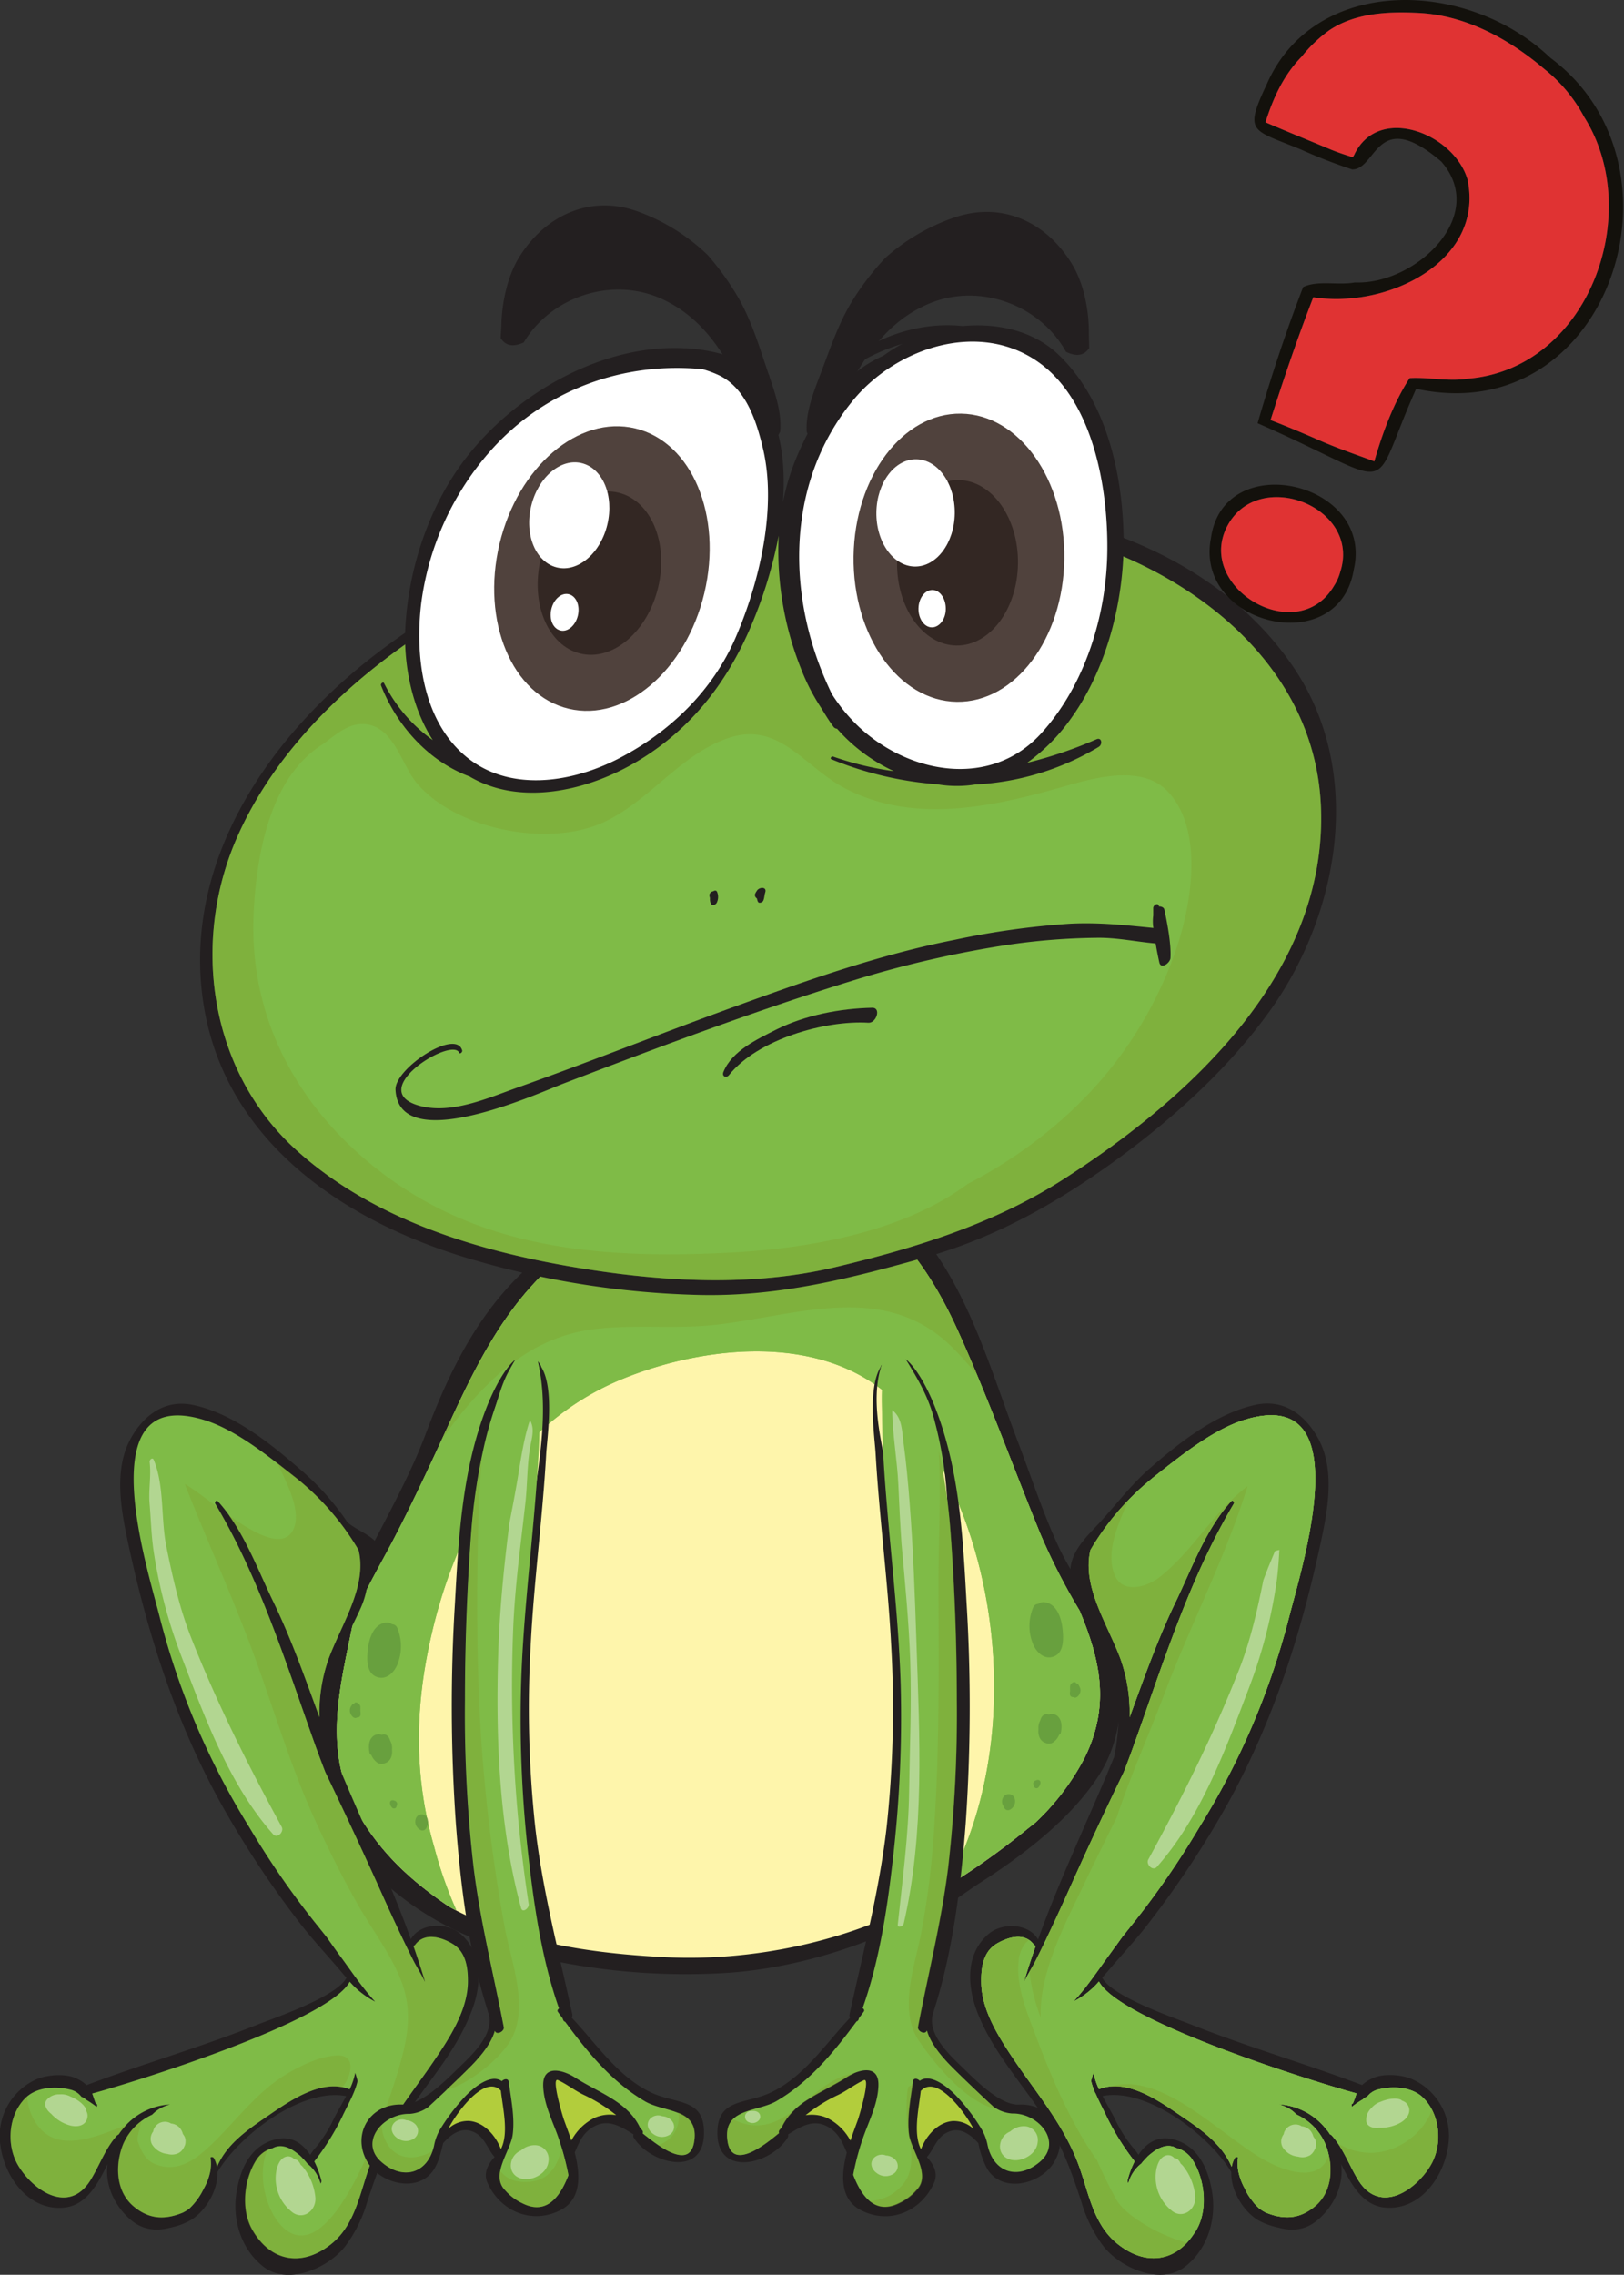 <svg xmlns="http://www.w3.org/2000/svg" viewBox="0 0 438.24 613.48"><rect x="0" y="0" width="438.24" height="613.48" fill="#333333" stroke="none"/><defs><style>.cls-1{isolation:isolate;}.cls-2{fill:#231f20;}.cls-3{fill:#fef5ab;}.cls-4{fill:#7fbb47;}.cls-5{fill:#80a22f;mix-blend-mode:multiply;}.cls-5,.cls-8,.cls-9{opacity:0.4;}.cls-6{fill:#b2cd3c;}.cls-7,.cls-8,.cls-9{fill:#fff;}.cls-8{mix-blend-mode:screen;}.cls-9{mix-blend-mode:overlay;}.cls-10{fill:#50423d;}.cls-11{fill:#332723;}.cls-12{fill:#35622a;opacity:0.3;}.cls-13{fill:#13110c;}.cls-14{fill:#e03333;}</style></defs><g class="cls-1"><g id="Calque_1" data-name="Calque 1"><path class="cls-2" d="M374,517.51c-3.5-8.27-9.42-15.51-13.2-23.75-4.14-9-7.21-18.48-10.74-27.74-10.6-27.77-19.2-64-51.74-73-14.91-4.14-31.33-.33-45.49,4.71-.94.33-1.86.71-2.81,1.06l-1.15.46c-.52.19-1,.38-1.55.59-1.42.57-2.82,1.17-4.21,1.83-9.49,4.31-18.52,10-25.7,17.43-13.33,12.22-21,28-27.36,44.9-12.81,34-46.13,69.9-22.66,107,9.71,15.36,26.49,26.5,43.63,31.47a179.41,179.41,0,0,0,61.2,6.52c20.54-1.52,41.81-8.92,59.52-19.34.25.16.6.16,1.08-.17,2-1.38,4-2.76,6-4.13,12.3-7.8,25.22-17.6,32.9-29.4C379.13,544.47,379.17,529.79,374,517.51Z" transform="translate(-75.3 -76.98)"/><path class="cls-3" d="M254.72,604.8c-19.81-1-40.63-4-58.1-13.53-10-6.69-18.64-14.5-24.82-25.43-9.85-17.39-4.38-34.91-.89-53,3.1-7.32,7.22-14.19,10.87-21.23,5.12-9.87,9.88-20.14,14.53-30.26,9.32-20.3,19-39.26,38.8-50.93,17.08-10,38.9-16.87,58.74-13.3,20,3.62,32.19,21.6,40,38.91,8.12,18,14.84,36.67,22.31,54.92a168.43,168.43,0,0,0,10.48,20.41C372,524.21,375.1,536.61,368,551a65.43,65.43,0,0,1-13.21,17.43c-.85.68-1.7,1.33-2.52,2a195.82,195.82,0,0,1-27.82,19C303.74,600.69,278.18,606,254.72,604.8Z" transform="translate(-75.3 -76.98)"/><path class="cls-4" d="M366.64,511.34a168.43,168.43,0,0,1-10.48-20.41C348.69,472.68,342,454,333.85,436c-7.81-17.31-20-35.29-40-38.91-19.84-3.57-41.66,3.25-58.74,13.3-19.81,11.67-29.48,30.63-38.8,50.93-4.65,10.12-9.41,20.39-14.53,30.26-3.65,7-7.77,13.91-10.87,21.23-3.49,18.11-9,35.63.89,53,6.18,10.93,14.87,18.74,24.82,25.43.59.31,1.22.58,1.82.89a110.59,110.59,0,0,1-6-17.14c-5.09-17.64-5.24-35-1.6-53,6.27-31.08,22.15-60.91,52.73-73.25,24.59-9.92,59.6-12.71,77.57,11,25.11,33.18,30.41,88.69,9.43,126.06a212.16,212.16,0,0,0,21.74-15.4c.82-.66,1.67-1.31,2.52-2A65.43,65.43,0,0,0,368,551C375.1,536.61,372,524.21,366.64,511.34Z" transform="translate(-75.3 -76.98)"/><path class="cls-4" d="M366.64,511.34a168.43,168.43,0,0,1-10.48-20.41C348.69,472.68,342,454,333.85,436c-7.81-17.31-20-35.29-40-38.91-19.84-3.57-41.66,3.25-58.74,13.3-19.81,11.67-29.48,30.63-38.8,50.93-4.65,10.12-9.41,20.39-14.53,30.26-3.65,7-7.77,13.91-10.87,21.23-3.49,18.11-9,35.63.89,53,6.18,10.93,14.87,18.74,24.82,25.43.59.31,1.22.58,1.82.89a110.59,110.59,0,0,1-6-17.14c-5.09-17.64-5.24-35-1.6-53,6.27-31.08,22.15-60.91,52.73-73.25,24.59-9.92,59.6-12.71,77.57,11,25.11,33.18,30.41,88.69,9.43,126.06a212.16,212.16,0,0,0,21.74-15.4c.82-.66,1.67-1.31,2.52-2A65.43,65.43,0,0,0,368,551C375.1,536.61,372,524.21,366.64,511.34Z" transform="translate(-75.3 -76.98)"/><path class="cls-5" d="M209.21,448.15c7.55-6.8,16.15-11.44,26.33-12.71,11-1.37,22,.05,33-1.19,21.73-2.47,45.15-11.73,63.23,5.6a80.26,80.26,0,0,1,7.26,8.08c-1.67-4-3.37-8-5.14-11.92-7.81-17.31-20-35.29-40-38.91-19.84-3.57-41.66,3.25-58.74,13.3-19.81,11.67-29.48,30.63-38.8,50.93-.6,1.32-1.25,2.65-1.85,4A95.64,95.64,0,0,1,209.21,448.15Z" transform="translate(-75.3 -76.98)"/><path class="cls-2" d="M339.21,620.1c4.25,10.61,11.93,18.72,18.05,28.2,4.59,7.14,7.25,14.53,9.87,22.54a37.31,37.31,0,0,0,5.93,11.92c4.57,5.83,15.39,10.64,22,5.54,6.16-4.74,8.61-12.93,7.27-20.52-1.11-6.29-3.89-12.24-10.51-13.88-4.23-1-7.25,1.1-9.31,4.2a13.12,13.12,0,0,0-1.59-2.08,36.61,36.61,0,0,1-4.79-7.64c-1-2-2.24-4-3.3-6.13,12-2.34,28.88,10.64,34.74,20.51-.2,5,3.32,10.68,7.3,13a18.5,18.5,0,0,0,5.23,1.92c3.63,1.06,7.42.86,10.77-2,4.34-3.65,7.09-9.36,6.35-15.07,2.66,5.44,5.79,11.15,11.76,11.71,9.49.9,16-8.23,17.14-16.8a16.74,16.74,0,0,0-9.74-17.81c-2.88-1.27-7.83-1.63-10.72-.24a9.84,9.84,0,0,0-2.79,1.82c-15.29-5.79-31-10.29-46.27-16.38-3.47-1.39-21.36-7.44-23.86-12.58.41-.48.84-1,1.26-1.45,3.83-4.53,7.93-8.84,11.52-13.57a259.23,259.23,0,0,0,21.23-32.18c12.21-22.16,19.69-45.62,25-70.33,1.89-8.81,3.87-19.57-.76-27.94-3.43-6.22-9.12-10.59-16.65-9.07C403.71,458,393.56,466,385.55,473c-5.14,4.49-9.24,10-13.87,15-2.9,3.09-6.42,6.49-7.34,10.79-1.1,5.11,2.75,7.75,4.65,12,2.65,5.92,6.31,11.94,7.46,18.4a61.51,61.51,0,0,1-.48,21.56c-6.72,16.43-14.57,32.61-20.55,49.29-2.49-4.43-9.77-4.66-13.44-1.42C335.7,604.07,336.3,612.83,339.21,620.1Z" transform="translate(-75.3 -76.98)"/><path class="cls-4" d="M340.1,611.76c-.08-3.76.38-8.27,4-10.5,3-1.82,7.61-3.3,10.16.13a1.51,1.51,0,0,0,.52.39c-1.1,3.14-2.15,6.29-3.09,9.48,0,0,0,.11,0,.16.95-2,2.26-4,3.26-6,3.5-7,6.69-14,9.9-21.18q6.62-14.76,13.7-29.32c1-2.55,1.94-5.1,2.86-7.67,7.84-21.91,14.94-44.74,26.89-64.81.19-.34-.34-1-.67-.69-6.84,7.41-10.67,18.06-15,27.08-4.91,10.13-8.61,20.69-12.49,31.24a43.57,43.57,0,0,0-2.44-15.66c-3.59-9.6-10.5-19.66-8.12-29.43a70.86,70.86,0,0,1,17.57-20.05c6.91-5.44,15.63-12.49,24.12-15.08,31.2-9.48,15.29,39.78,11.85,53.44A201.87,201.87,0,0,1,399,569.66a229.66,229.66,0,0,1-17.69,25.67c-1.06,1.32-2.15,2.68-3.24,4.06-1.2,1.67-2.37,3.35-3.59,5-3,4.11-5.95,8.57-9.49,12.36a22.53,22.53,0,0,0,6.86-5.38c5.84,10.89,59.18,27.4,69.51,30.16a25.68,25.68,0,0,1-1,2.75c-.46.06-.4.49-.22.87a25.33,25.33,0,0,1,2.93-2,2.53,2.53,0,0,1,.5-.42,6.14,6.14,0,0,1,.69-.32,5.23,5.23,0,0,1,2.86-1.9c3.88-1,9.06-.82,12.13,2.12,4.73,4.54,5.46,12.8,2,18.43-4.1,6.77-13.62,13.11-19.39,3.91-2.48-4-4-8.56-7.15-12.06a.91.91,0,0,0-.5-.31,12.63,12.63,0,0,0-.73-1.07l-.15-.13a17.68,17.68,0,0,0-13-6.92,11.93,11.93,0,0,1,2.54,1,8.93,8.93,0,0,1,2.26,1.75,15.38,15.38,0,0,1,7.91,8.17c2.06,5.41,1.95,12.5-2.89,16.56-4.39,3.69-8.7,3.53-13.16,1.75a9.5,9.5,0,0,1-1.88-1.16,12.13,12.13,0,0,1-2.09-2.34,12.26,12.26,0,0,1-1.76-2.94,16.1,16.1,0,0,1-1.8-4.8,11.28,11.28,0,0,1-.06-3.71v0a.69.69,0,0,0-1,.33,7.91,7.91,0,0,0-.75,2.21c-2.81-6.67-9.31-10.74-15.11-14.69-5.58-3.8-13.71-9.06-20.67-6.2h0a19.94,19.94,0,0,1-1.5-4.45c-.24.72-.44,1.46-.64,2.2.79,3.35,2.68,6.44,4.14,9.58a68.58,68.58,0,0,0,7.56,12.1,25.36,25.36,0,0,0-1.91,5.12,1,1,0,0,0,.26.83,10,10,0,0,1,3.5-5.31,18.59,18.59,0,0,1,1.49-1.68,7.5,7.5,0,0,1,1.12-1c2.23-1.85,4.68-2.73,6.85-1.52a7.18,7.18,0,0,1,4.36,3.22c3.26,5.11,4.2,13.17,1.13,18.66-4.93,8.74-13.59,10.36-21.61,3.75-6.2-5.1-7.49-13.32-10.05-20.51-3.85-10.87-11.18-19.4-17.56-28.8C345,626.63,340.24,619.33,340.1,611.76Z" transform="translate(-75.3 -76.98)"/><path class="cls-2" d="M199.61,598.54c-3.67-3.24-11-3-13.44,1.42-6-16.68-13.84-32.86-20.55-49.29a61.51,61.51,0,0,1-.47-21.56c1.14-6.46,4.81-12.48,7.45-18.4a22.86,22.86,0,0,0,1.88-12.12.63.63,0,0,0,.31-.73c-.25-.51,1.68-2,1.43-2.46,3.63-2.8-4.58-5.43-7.19-7.92A70.77,70.77,0,0,0,156,473c-8-7-18.15-15-28.76-17.15-7.53-1.52-13.21,2.85-16.66,9.07-4.62,8.37-2.63,19.13-.76,27.94,5.28,24.71,12.77,48.17,25,70.33A261.43,261.43,0,0,0,156,595.33c3.6,4.73,7.69,9,11.53,13.57.42.5.84,1,1.26,1.45-2.51,5.14-20.39,11.19-23.85,12.58-15.24,6.09-31,10.59-46.29,16.38a9.58,9.58,0,0,0-2.77-1.82c-2.9-1.39-7.84-1-10.73.24a16.74,16.74,0,0,0-9.74,17.81c1.12,8.57,7.64,17.7,17.13,16.8,6-.56,9.1-6.27,11.77-11.71-.74,5.71,2,11.42,6.35,15.07,3.35,2.82,7.15,3,10.77,2a18.31,18.31,0,0,0,5.22-1.92c4-2.3,7.51-8,7.31-13,5.86-9.87,22.7-22.85,34.75-20.51h0c-1.1,2.08-2.32,4.09-3.34,6.13a36.21,36.21,0,0,1-4.79,7.64,12.31,12.31,0,0,0-1.57,2.08c-2.06-3.1-5.08-5.25-9.32-4.2-6.62,1.64-9.4,7.59-10.5,13.88-1.36,7.59,1.1,15.78,7.25,20.52,6.65,5.1,17.46.29,22-5.54a36.9,36.9,0,0,0,5.93-11.92c2.62-8,5.28-15.4,9.88-22.54,6.11-9.48,13.79-17.59,18-28.2C205.3,612.83,205.88,604.07,199.61,598.54Z" transform="translate(-75.3 -76.98)"/><path class="cls-4" d="M192.5,632.64c-6.37,9.4-13.7,17.93-17.55,28.8-2.56,7.19-3.86,15.41-10,20.51-8,6.61-16.68,5-21.6-3.75-3.08-5.49-2.14-13.55,1.11-18.66a7.25,7.25,0,0,1,4.38-3.22c2.16-1.21,4.6-.33,6.84,1.52a7.5,7.5,0,0,1,1.12,1,22.36,22.36,0,0,1,1.5,1.68,10.06,10.06,0,0,1,3.5,5.31A1,1,0,0,0,162,665a24.68,24.68,0,0,0-1.89-5.12,68,68,0,0,0,7.55-12.1c1.46-3.14,3.35-6.23,4.13-9.58-.18-.74-.4-1.48-.64-2.2a19,19,0,0,1-1.49,4.45h0c-7-2.86-15.09,2.4-20.68,6.2-5.8,4-12.31,8-15.1,14.69a8,8,0,0,0-.77-2.21.67.67,0,0,0-1-.33v0a11.84,11.84,0,0,1-.05,3.71,15.85,15.85,0,0,1-1.81,4.8,18,18,0,0,1-3.84,5.28,9.77,9.77,0,0,1-1.9,1.16c-4.45,1.78-8.75,1.94-13.14-1.75-4.84-4.06-5-11.15-2.9-16.56a15.4,15.4,0,0,1,7.9-8.17,9.35,9.35,0,0,1,2.27-1.75,11.73,11.73,0,0,1,2.54-1,17.68,17.68,0,0,0-13,6.92c0,.05-.1.08-.14.13-.25.36-.51.69-.74,1.07a1,1,0,0,0-.49.31c-3.14,3.5-4.67,8.1-7.14,12.06-5.79,9.2-15.3,2.86-19.39-3.91-3.42-5.63-2.7-13.89,2-18.43,3.06-2.94,8.25-3.12,12.13-2.12a5.16,5.16,0,0,1,2.86,1.9,7.24,7.24,0,0,1,.7.32,2.79,2.79,0,0,1,.49.42,25.33,25.33,0,0,1,2.93,2c.18-.38.24-.81-.22-.87-.09,0-.62-1.74-1-2.75,10.34-2.76,63.67-19.27,69.5-30.16a23,23,0,0,0,6.86,5.38c-3.53-3.79-6.44-8.25-9.49-12.36-1.21-1.64-2.38-3.32-3.57-5-1.1-1.38-2.18-2.74-3.25-4.06a229.66,229.66,0,0,1-17.69-25.67,201.89,201.89,0,0,1-24.07-56.36c-3.43-13.66-19.33-62.92,11.86-53.44,8.49,2.59,17.21,9.64,24.13,15.08A70.63,70.63,0,0,1,172.05,495c2.39,9.77-4.53,19.83-8.11,29.43a44,44,0,0,0-2.44,15.66c-3.88-10.55-7.57-21.11-12.49-31.24-4.36-9-8.19-19.67-15-27.08-.31-.34-.84.35-.65.69,11.95,20.07,19.06,42.9,26.88,64.81.92,2.57,1.88,5.12,2.87,7.67q7,14.58,13.7,29.32c3.19,7.13,6.4,14.21,9.91,21.18,1,2,2.31,4,3.24,6,0,0,0-.11,0-.16-.93-3.19-2-6.34-3.07-9.48a1.37,1.37,0,0,0,.5-.39c2.57-3.43,7.22-1.95,10.17-.13,3.6,2.23,4.07,6.74,4,10.5C201.35,619.33,196.59,626.63,192.5,632.64Z" transform="translate(-75.3 -76.98)"/><path class="cls-5" d="M151.14,473.64c1.9,4.1,5.86,11.85,3,16.39s-10.15.55-17.08-4.38c5,7,8.3,15.64,11.94,23.19,4.92,10.13,8.61,20.69,12.49,31.24a44,44,0,0,1,2.44-15.66c3.58-9.6,10.5-19.66,8.11-29.43a70.63,70.63,0,0,0-17.55-20.05l-4.44-3.47C150.42,472.19,150.81,472.91,151.14,473.64Z" transform="translate(-75.3 -76.98)"/><path class="cls-5" d="M197.5,601.26c-2.95-1.82-7.6-3.3-10.17.13a1.37,1.37,0,0,1-.5.39c1.09,3.14,2.14,6.29,3.07,9.48,0,0,0,.11,0,.16-.93-2-2.25-4-3.24-6-3.51-7-6.72-14-9.91-21.18q-6.63-14.76-13.7-29.32c-1-2.55-1.95-5.1-2.87-7.67-7.72-21.62-14.76-44.15-26.43-64-3.3-2.44-6.34-4.78-8.58-6.06,5.75,14.66,12.24,29,17.78,43.75,5.87,15.61,10.39,31.63,17.33,46.83,3.61,7.9,7.49,15.69,11.8,23.23,3.6,6.29,8.18,12.34,11,19,3.92,9.11,2.24,16.85-.54,26.08-2.15,7.12-16.8,53.55-30.5,41.92-4.92-4.18-7.56-14.67-4.53-21.23a7.32,7.32,0,0,0-3.15,2.79c-3.25,5.11-4.19,13.17-1.11,18.66,4.92,8.74,13.57,10.36,21.6,3.75,6.19-5.1,7.49-13.32,10-20.51,3.85-10.87,11.18-19.4,17.55-28.8,4.09-6,8.85-13.31,9-20.88C201.57,608,201.1,603.49,197.5,601.26Z" transform="translate(-75.3 -76.98)"/><path class="cls-5" d="M167.68,639.88c2.46-3,4-9-1.74-8.56-4.13.31-8.1,2.11-11.72,4.08-8.58,4.67-13.63,11.66-20.42,18.5-4.56,4.57-10,9.55-16.81,6.63-2.5-1.07-3.68-3.68-4.51-6.06-.34-1,.76-4.14,1-5.46a14.45,14.45,0,0,0-5.08,6.44c-2.07,5.41-1.94,12.5,2.9,16.56,4.39,3.69,8.69,3.53,13.14,1.75a9.77,9.77,0,0,0,1.9-1.16,18,18,0,0,0,3.84-5.28,15.85,15.85,0,0,0,1.81-4.8,11.84,11.84,0,0,0,.05-3.71v0a.67.67,0,0,1,1,.33,8,8,0,0,1,.77,2.21c2.79-6.67,9.3-10.74,15.1-14.69C154,643.19,161.18,638.55,167.68,639.88Z" transform="translate(-75.3 -76.98)"/><path class="cls-5" d="M84.17,648.09a13.58,13.58,0,0,1-1.5-5.72c-.12.11-.25.18-.37.29-4.74,4.54-5.46,12.8-2,18.43,4.09,6.77,13.6,13.11,19.39,3.91,2.47-4,4-8.56,7.14-12.06a1,1,0,0,1,.49-.31c.23-.38.49-.71.74-1.07,0,0,.1-.08.14-.13a17.43,17.43,0,0,1,1.19-1.34C100.33,653.56,89.43,658.4,84.17,648.09Z" transform="translate(-75.3 -76.98)"/><path class="cls-4" d="M340.1,611.76c-.08-3.76.38-8.27,4-10.5,3-1.82,7.61-3.3,10.16.13a1.51,1.51,0,0,0,.52.39c-1.1,3.14-2.15,6.29-3.09,9.48,0,0,0,.11,0,.16.95-2,2.26-4,3.26-6,3.5-7,6.69-14,9.9-21.18q6.62-14.76,13.7-29.32c1-2.55,1.94-5.1,2.86-7.67,7.84-21.91,14.94-44.74,26.89-64.81.19-.34-.34-1-.67-.69-6.84,7.41-10.67,18.06-15,27.08-4.91,10.13-8.61,20.69-12.49,31.24a43.57,43.57,0,0,0-2.44-15.66c-3.59-9.6-10.5-19.66-8.12-29.43a70.86,70.86,0,0,1,17.57-20.05c6.91-5.44,15.63-12.49,24.12-15.08,31.2-9.48,15.29,39.78,11.85,53.44A201.87,201.87,0,0,1,399,569.66a229.66,229.66,0,0,1-17.69,25.67c-1.06,1.32-2.15,2.68-3.24,4.06-1.2,1.67-2.37,3.35-3.59,5-3,4.11-5.95,8.57-9.49,12.36a22.53,22.53,0,0,0,6.86-5.38c5.84,10.89,59.18,27.4,69.51,30.16a25.68,25.68,0,0,1-1,2.75c-.46.06-.4.49-.22.87a25.33,25.33,0,0,1,2.93-2,2.53,2.53,0,0,1,.5-.42,6.14,6.14,0,0,1,.69-.32,5.23,5.23,0,0,1,2.86-1.9c3.88-1,9.06-.82,12.13,2.12,4.73,4.54,5.46,12.8,2,18.43-4.1,6.77-13.62,13.11-19.39,3.91-2.48-4-4-8.56-7.15-12.06a.91.91,0,0,0-.5-.31,12.63,12.63,0,0,0-.73-1.07l-.15-.13a17.68,17.68,0,0,0-13-6.92,11.93,11.93,0,0,1,2.54,1,8.93,8.93,0,0,1,2.26,1.75,15.38,15.38,0,0,1,7.91,8.17c2.06,5.41,1.95,12.5-2.89,16.56-4.39,3.69-8.7,3.53-13.16,1.75a9.5,9.5,0,0,1-1.88-1.16,12.13,12.13,0,0,1-2.09-2.34,12.26,12.26,0,0,1-1.76-2.94,16.1,16.1,0,0,1-1.8-4.8,11.28,11.28,0,0,1-.06-3.71v0a.69.69,0,0,0-1,.33,7.91,7.91,0,0,0-.75,2.21c-2.81-6.67-9.31-10.74-15.11-14.69-5.58-3.8-13.71-9.06-20.67-6.2h0a19.94,19.94,0,0,1-1.5-4.45c-.24.72-.44,1.46-.64,2.2.79,3.35,2.68,6.44,4.14,9.58a68.58,68.58,0,0,0,7.56,12.1,25.36,25.36,0,0,0-1.91,5.12,1,1,0,0,0,.26.83,10,10,0,0,1,3.5-5.31,18.59,18.59,0,0,1,1.49-1.68,7.5,7.5,0,0,1,1.12-1c2.23-1.85,4.68-2.73,6.85-1.52a7.18,7.18,0,0,1,4.36,3.22c3.26,5.11,4.2,13.17,1.13,18.66-4.93,8.74-13.59,10.36-21.61,3.75-6.2-5.1-7.49-13.32-10.05-20.51-3.85-10.87-11.18-19.4-17.56-28.8C345,626.63,340.24,619.33,340.1,611.76Z" transform="translate(-75.3 -76.98)"/><path class="cls-4" d="M340.1,611.76c-.08-3.76.38-8.27,4-10.5,3-1.82,7.61-3.3,10.16.13a1.51,1.51,0,0,0,.52.39c-1.1,3.14-2.15,6.29-3.09,9.48,0,0,0,.11,0,.16.95-2,2.26-4,3.26-6,3.5-7,6.69-14,9.9-21.18q6.62-14.76,13.7-29.32c1-2.55,1.94-5.1,2.86-7.67,7.84-21.91,14.94-44.74,26.89-64.81.19-.34-.34-1-.67-.69-6.84,7.41-10.67,18.06-15,27.08-4.91,10.13-8.61,20.69-12.49,31.24a43.57,43.57,0,0,0-2.44-15.66c-3.59-9.6-10.5-19.66-8.12-29.43a70.86,70.86,0,0,1,17.57-20.05c6.91-5.44,15.63-12.49,24.12-15.08,31.2-9.48,15.29,39.78,11.85,53.44A201.87,201.87,0,0,1,399,569.66a229.66,229.66,0,0,1-17.69,25.67c-1.06,1.32-2.15,2.68-3.24,4.06-1.2,1.67-2.37,3.35-3.59,5-3,4.11-5.95,8.57-9.49,12.36a22.53,22.53,0,0,0,6.86-5.38c5.84,10.89,59.18,27.4,69.51,30.16a25.68,25.68,0,0,1-1,2.75c-.46.06-.4.49-.22.87a25.33,25.33,0,0,1,2.93-2,2.53,2.53,0,0,1,.5-.42,6.14,6.14,0,0,1,.69-.32,5.23,5.23,0,0,1,2.86-1.9c3.88-1,9.06-.82,12.13,2.12,4.73,4.54,5.46,12.8,2,18.43-4.1,6.77-13.62,13.11-19.39,3.91-2.48-4-4-8.56-7.15-12.06a.91.91,0,0,0-.5-.31,12.63,12.63,0,0,0-.73-1.07l-.15-.13a17.68,17.68,0,0,0-13-6.92,11.93,11.93,0,0,1,2.54,1,8.93,8.93,0,0,1,2.26,1.75,15.38,15.38,0,0,1,7.91,8.17c2.06,5.41,1.95,12.5-2.89,16.56-4.39,3.69-8.7,3.53-13.16,1.75a9.5,9.5,0,0,1-1.88-1.16,12.13,12.13,0,0,1-2.09-2.34,12.26,12.26,0,0,1-1.76-2.94,16.1,16.1,0,0,1-1.8-4.8,11.28,11.28,0,0,1-.06-3.71v0a.69.69,0,0,0-1,.33,7.91,7.91,0,0,0-.75,2.21c-2.81-6.67-9.31-10.74-15.11-14.69-5.58-3.8-13.71-9.06-20.67-6.2h0a19.94,19.94,0,0,1-1.5-4.45c-.24.72-.44,1.46-.64,2.2.79,3.35,2.68,6.44,4.14,9.58a68.58,68.58,0,0,0,7.56,12.1,25.36,25.36,0,0,0-1.91,5.12,1,1,0,0,0,.26.83,10,10,0,0,1,3.5-5.31,18.59,18.59,0,0,1,1.49-1.68,7.5,7.5,0,0,1,1.12-1c2.23-1.85,4.68-2.73,6.85-1.52a7.18,7.18,0,0,1,4.36,3.22c3.26,5.11,4.2,13.17,1.13,18.66-4.93,8.74-13.59,10.36-21.61,3.75-6.2-5.1-7.49-13.32-10.05-20.51-3.85-10.87-11.18-19.4-17.56-28.8C345,626.63,340.24,619.33,340.1,611.76Z" transform="translate(-75.3 -76.98)"/><path class="cls-4" d="M385.27,476.52c-.69,1.36-1.42,2.71-2.06,4.09-2.34,5-7,13.25-5.41,19.05,2.62,9.5,15.79-7,17.85-9.56,5.26-6.46,10.88-12.72,18.07-17,1-.61,2.12.94,1.86,1.84-5.29,18.89-15.14,35.9-21.69,54.31-3.12,8.77-6.75,17.28-10.1,26-3.31,8.52-15.12,37-7.26,46.38l1.55-2.16c1.09-1.38,2.18-2.74,3.24-4.06A229.66,229.66,0,0,0,399,569.66a201.87,201.87,0,0,0,24.06-56.36c3.44-13.66,19.35-62.92-11.85-53.44-8.49,2.59-17.21,9.64-24.12,15.08C386.46,475.46,385.89,476,385.27,476.52Z" transform="translate(-75.3 -76.98)"/><path class="cls-4" d="M392.81,656.32c-2.17-1.21-4.62-.33-6.85,1.52a7.5,7.5,0,0,0-1.12,1,18.59,18.59,0,0,0-1.49,1.68,10,10,0,0,0-3.5,5.31,1,1,0,0,1-.26-.83,25.36,25.36,0,0,1,1.91-5.12,68.58,68.58,0,0,1-7.56-12.1c-1-2.1-2.09-4.17-3-6.31-.53.33-1.05.69-1.57,1.09-1.22,6.18,7,22.47,8.67,25.35,2.19,3.75,4.88,5.71,8.83,7.57a49,49,0,0,0,10.8,3.7c.21-.32.41-.64.62-1,3.07-5.49,2.13-13.55-1.13-18.66A7.18,7.18,0,0,0,392.81,656.32Z" transform="translate(-75.3 -76.98)"/><path class="cls-5" d="M416.19,659.32c-12-6.85-27.66-24.13-41.75-19.49,6.35-1,13.26,3.45,18.2,6.81,5.8,4,12.3,8,15.11,14.69a7.91,7.91,0,0,1,.75-2.21.69.69,0,0,1,1-.33v0a11.28,11.28,0,0,0,.06,3.71,16.1,16.1,0,0,0,1.8,4.8,12.26,12.26,0,0,0,1.76,2.94,12.13,12.13,0,0,0,2.09,2.34,9.5,9.5,0,0,0,1.88,1.16c4.46,1.78,8.77,1.94,13.16-1.75,4.06-3.42,4.78-9,3.67-13.88C431.61,665.44,422.91,663.14,416.19,659.32Z" transform="translate(-75.3 -76.98)"/><path class="cls-5" d="M461.73,646a17.66,17.66,0,0,1-4.94,7c-6.3,5.41-14,5.87-20.41,2.06,2.13,3.13,3.55,6.73,5.57,9.94,5.77,9.2,15.29,2.86,19.39-3.91A15.94,15.94,0,0,0,461.73,646Z" transform="translate(-75.3 -76.98)"/><path class="cls-5" d="M367.42,586c3-6.34,6.18-12.69,9.31-19.08.13-.39.25-.79.37-1.15,3.63-10.69,8.24-21,12.23-31.5,7.12-18.89,16.65-37.19,22.64-56.5-9.28,6.95-14.6,17.32-23.69,24.5-3.21,2.55-9.9,4.79-12.14-.44-2.41-5.62.41-12.52,2.6-17.78.36-.86.77-1.71,1.16-2.57A70.44,70.44,0,0,0,369.53,495c-2.38,9.77,4.53,19.83,8.12,29.43a43.57,43.57,0,0,1,2.44,15.66c3.88-10.55,7.58-21.11,12.49-31.24,4.36-9,8.19-19.67,15-27.08.33-.34.86.35.67.69-11.95,20.07-19,42.9-26.89,64.81-.92,2.57-1.88,5.12-2.86,7.67q-7,14.58-13.7,29.32c-2.33,5.21-4.71,10.36-7.16,15.49v.69a1.11,1.11,0,0,1-.8,1c-.65,1.35-1.28,2.71-1.94,4-.55,1.1-1.2,2.2-1.82,3.3a52.38,52.38,0,0,0,3.06,12.37C355.67,609.11,362.75,595.74,367.42,586Z" transform="translate(-75.3 -76.98)"/><path class="cls-5" d="M376.67,670.39a114.33,114.33,0,0,1-5.32-10.79c-7.2-10.05-12.5-22.88-16.67-33.91-2.24-5.94-5.22-13.17-4.51-19.7a8.48,8.48,0,0,1,1.9-5,6.25,6.25,0,0,1,.87-.79c-2.64-1.72-6.34-.46-8.85,1.08-3.61,2.23-4.07,6.74-4,10.5.14,7.57,4.9,14.87,9,20.88,6.38,9.4,13.71,17.93,17.56,28.8,2.56,7.19,3.85,15.41,10.05,20.51,6.76,5.58,14,5.28,19-.19C388.1,680,379,674.35,376.67,670.39Z" transform="translate(-75.3 -76.98)"/><path class="cls-2" d="M251.12,641.35c-9.07-4.24-14.79-13.11-21.54-20.22a1.41,1.41,0,0,0,.17-.88c-3.67-16.84-8-33.19-10-50.37a298.36,298.36,0,0,1-1.24-49.29c.87-17.21,3.22-34.31,4.18-51.49.24-4.31,2.31-17.73-1.38-23.55a.16.16,0,0,0,0-.16,10.62,10.62,0,0,0-.87-1.31c2.62,11.41,1,23-.67,34.57-.21,1.45-3,1.64-2.77-.07.59-4,1.17-8,1.56-12a.77.77,0,0,1-.49-.79c.12-2.14.29-4.35.4-6.58a75.84,75.84,0,0,0-1-13.37c-.09-.32-.23-.64-.35-1a90.84,90.84,0,0,0-5.74,13.43c-1.82,6.14-3,12.38-2.5,18.89.12,1.53-2.7,2.19-2.82.69-.08-.93-.06-1.83-.07-2.75a1,1,0,0,1-.26-.72,53.71,53.71,0,0,1,.55-6c.14-1.14.35-2.28.57-3.42a.19.19,0,0,1,0-.08,63.78,63.78,0,0,1,1.59-6.59c1.13-3.63,2.12-7.67,3.9-11.05.64-1.21,1.33-2.4,2-3.59-3.3,2.78-6.18,9.1-7.27,11.73-7,17.06-8,35.72-9,53.89a454.67,454.67,0,0,0,.25,59.52c1.27,16.61,3.41,34.37,8.6,50.47,0,0,0,.08,0,.12,2.39,5.9-4.42,11.92-8.15,15.56-3.47,3.38-9.88,9.82-14.82,9.61-9.1-.38-14,8.42-9.28,15.83,3.62,5.67,13.74,8.11,17.79,1.55,1.36-2.2,1.82-4.63,2.44-7,2.39-2.64,5.4-4.77,9-2.57,2.33,1.45,3.1,4.36,4.87,6.33-1.72,1.87-3.13,4.3-1.9,7,3.48,7.68,11.89,11.2,19.52,7.41,5.87-2.91,5.55-9.53,4-15.63,1.24-2.81,2.18-5.39,5.31-7.06,3.9-2.09,7.31.19,10.57,2.19a1,1,0,0,0,0,.78c4.26,7.09,19,11,19-1.1C265.43,642.81,257.85,644.5,251.12,641.35Z" transform="translate(-75.3 -76.98)"/><path class="cls-6" d="M210.47,656.57c-1.42-3.72-4.61-7.28-8.55-7.6a7.77,7.77,0,0,0-5.61,2.09,1.76,1.76,0,0,0,.09-.2c1.83-3.64,9.59-14.67,14.06-10.07l0,0C211,645.63,212.65,652.32,210.47,656.57Z" transform="translate(-75.3 -76.98)"/><path class="cls-6" d="M235.7,648.15a14.37,14.37,0,0,0-6.22,6.1c-.7-2.1-1.43-4-2-5.59-.34-.93-3.52-11.58-1.62-10.71,2.42,1.1,4.6,2.87,7,4a42.73,42.73,0,0,1,8.72,5.45A10.33,10.33,0,0,0,235.7,648.15Z" transform="translate(-75.3 -76.98)"/><path class="cls-4" d="M248.71,652.33a.8.8,0,0,0-.07-.79,8.27,8.27,0,0,0-.61-.7c-3.3-7.11-11.29-9.51-17.57-13.59-3-1.92-8.78-3.78-8.58,2.32.16,4.55,2.17,8.68,3.75,12.89a71.49,71.49,0,0,1,3.07,11.14q-4.45,11.67-12.51,7.53a13.87,13.87,0,0,1-4.61-3.52c-4-4.05,1.5-10.62,2.07-14.92.61-4.63-.45-9.69-1.07-14.28-.14-1-1.26-.81-1.86-.17-3.06-2.21-7.94,2-10.05,4.28a54.27,54.27,0,0,0-6.73,8.93,13.53,13.53,0,0,0-1.52,4.24c-1.78,7.68-8.58,9.32-14.25,4.27-6-5.3.52-13.08,7.67-12.9a9.73,9.73,0,0,0,5-1.82c3.5-3.22,7-6.55,10.4-9.9,2.68-2.62,6.46-6.6,7.6-10.71a.25.25,0,0,0,0,.07c.47,1.26,2.61.08,2.41-1-2.76-14.39-6.34-28.47-8.14-43.06a360.6,360.6,0,0,1-2.34-45.16c0-15.33.58-30.75,1.74-46a157.94,157.94,0,0,1,3.67-23.61,103.49,103.49,0,0,1,3.85-12.48c.63-1.7,3.73-9.24,7.32-9.76,0,0,0,.05.06.06,4.45,1.59,3.54,11.28,3.52,15.05,0,8.34-.66,16.67-1.36,25-1.35,16-3.22,31.88-3.66,47.92a329,329,0,0,0,2.1,46.86c1.51,13.26,3.65,27.39,8.14,40.11-.33.22-.55.61-.29.94.4.57.84,1.15,1.24,1.71a4.3,4.3,0,0,1,.16.41.85.85,0,0,0,.56.55c6.12,8.27,12.49,16.13,21.54,21.44,5.27,3.09,14.69,1.82,13.25,10.93C261.36,662.61,252.22,655.09,248.71,652.33Z" transform="translate(-75.3 -76.98)"/><path class="cls-5" d="M211.29,623.67c.2,1.11-1.94,2.29-2.41,1a.25.25,0,0,1,0-.07c-1.14,4.11-4.92,8.09-7.6,10.71-1.84,1.81-3.74,3.57-5.63,5.35,6.72-1.79,15.28-9.15,17.74-13.92,4.7-9.1-.34-21.17-2-30.61a443.51,443.51,0,0,1-6.66-57.58c-.86-18.47-.84-37.14-.18-55.63.14-4.39.42-8.8.87-13.17a158.34,158.34,0,0,0-2.82,19.63c-1.16,15.29-1.72,30.71-1.74,46a360.6,360.6,0,0,0,2.34,45.16C205,595.2,208.53,609.28,211.29,623.67Z" transform="translate(-75.3 -76.98)"/><path class="cls-5" d="M179.29,654.19a10.47,10.47,0,0,1-1-4.15c-2.82,2.71-3.73,6.76-.14,9.92,5.28,4.7,11.46,3.55,13.75-2.81C187.47,659.65,181.87,659.72,179.29,654.19Z" transform="translate(-75.3 -76.98)"/><path class="cls-5" d="M218.28,665.36c-4.06.34-6.52-.92-8-3a5.49,5.49,0,0,0,1.28,5.26,13.87,13.87,0,0,0,4.61,3.52q8,4.14,12.51-7.53c-.49-2.48-1.13-4.91-1.84-7.31C225.87,661,223.42,664.93,218.28,665.36Z" transform="translate(-75.3 -76.98)"/><path class="cls-5" d="M258.37,646.72a7.94,7.94,0,0,1-2.58,7.18,8.67,8.67,0,0,1-2.87,1.58c4,2.69,8.82,4.75,9.73-1C263.39,649.86,261.3,647.92,258.37,646.72Z" transform="translate(-75.3 -76.98)"/><path class="cls-2" d="M350.25,644.56c-4.92.21-11.33-6.23-14.8-9.61-3.74-3.64-10.55-9.66-8.16-15.56,0,0,0-.08,0-.12,5.19-16.1,7.32-33.86,8.6-50.47a458.18,458.18,0,0,0,.24-59.52c-1-18.17-1.95-36.83-8.95-53.89-1.1-2.68-4.09-9.17-7.46-11.85,3.22,5.3,6.21,10.18,7.82,16.75A105.75,105.75,0,0,1,331,483.67c0,1.45-2.62,2.54-2.65.82a96.1,96.1,0,0,0-4.64-27.79c-1.55-4.66-4.3-8.6-6.93-12.66-.23.5-.46,1-.65,1.52-1.27,7.46,1.16,17.52,2.59,22.91.31,1.15-1.13,1.67-2.07,1.33.72,3.29,1.5,6.4,2.05,9.12.35,1.7-2.48,1.55-2.76.11-2-9.61-6.27-23.66-2.71-34a4.2,4.2,0,0,0-.24.38.14.14,0,0,0,0,.16c-3.7,5.82-1.62,19.24-1.4,23.55,1,17.18,3.31,34.28,4.19,51.49a298.36,298.36,0,0,1-1.24,49.29c-2,17.18-6.33,33.53-10,50.37a1.39,1.39,0,0,0,.15.88c-6.73,7.11-12.47,16-21.54,20.22-6.71,3.15-14.31,1.46-14.26,10.94.08,12.13,14.78,8.19,19,1.1a.93.93,0,0,0,.05-.78c3.25-2,6.66-4.28,10.57-2.19,3.12,1.67,4.07,4.25,5.3,7.06-1.58,6.1-1.91,12.72,4,15.63,7.61,3.79,16,.27,19.52-7.41,1.23-2.71-.17-5.14-1.91-7,1.78-2,2.53-4.88,4.89-6.33,3.58-2.2,6.59-.07,9,2.57a24.34,24.34,0,0,0,2.43,7c4.06,6.56,14.18,4.12,17.8-1.55C364.29,653,359.35,644.18,350.25,644.56Z" transform="translate(-75.3 -76.98)"/><path class="cls-6" d="M323.78,640.82s0,0,.05,0c4.46-4.6,12.23,6.43,14.06,10.07a1.76,1.76,0,0,1,.09.2,7.76,7.76,0,0,0-5.61-2.09c-3.94.32-7.13,3.88-8.54,7.6C321.64,652.32,323.25,645.63,323.78,640.82Z" transform="translate(-75.3 -76.98)"/><path class="cls-6" d="M292.69,647.43a42.46,42.46,0,0,1,8.72-5.45c2.43-1.16,4.61-2.93,7-4,1.91-.87-1.27,9.78-1.62,10.71-.56,1.56-1.3,3.49-2,5.59a14.41,14.41,0,0,0-6.24-6.1A10.28,10.28,0,0,0,292.69,647.43Z" transform="translate(-75.3 -76.98)"/><path class="cls-4" d="M271.64,654.51c-1.44-9.11,8-7.84,13.24-10.93,9.05-5.31,15.42-13.17,21.55-21.44a.86.86,0,0,0,.57-.55c0-.13.09-.27.14-.41.42-.56.84-1.14,1.26-1.71.26-.33,0-.72-.31-.94,4.5-12.72,6.65-26.85,8.14-40.11a330.53,330.53,0,0,0,2.12-46.86c-.45-16-2.32-31.94-3.66-47.92-.71-8.3-1.32-16.63-1.37-25,0-3.77-.93-13.46,3.52-15.05,0,0,0,0,.07-.06,3.58.52,6.67,8.06,7.31,9.76a103.49,103.49,0,0,1,3.85,12.48,155.39,155.39,0,0,1,3.66,23.61c1.17,15.29,1.72,30.71,1.75,46a364.43,364.43,0,0,1-2.33,45.16c-1.81,14.59-5.4,28.67-8.14,43.06-.22,1.11,1.92,2.29,2.4,1,0,0,0-.05,0-.07,1.14,4.11,4.93,8.09,7.59,10.71,3.41,3.35,6.9,6.68,10.4,9.9a9.83,9.83,0,0,0,5,1.82c7.13-.18,13.64,7.6,7.67,12.9-5.68,5-12.48,3.41-14.25-4.27a13.57,13.57,0,0,0-1.54-4.24,53.12,53.12,0,0,0-6.72-8.93c-2.11-2.25-7-6.49-10.06-4.28-.59-.64-1.71-.87-1.85.17-.63,4.59-1.67,9.65-1.07,14.28.57,4.3,6.08,10.87,2.06,14.92a13.83,13.83,0,0,1-4.6,3.52q-8.06,4.14-12.51-7.53a69.38,69.38,0,0,1,3.08-11.14c1.56-4.21,3.59-8.34,3.73-12.89.21-6.1-5.61-4.24-8.57-2.32-6.27,4.08-14.27,6.48-17.57,13.59a6.8,6.8,0,0,0-.61.7.86.86,0,0,0-.08.79C282.08,655.09,272.93,662.61,271.64,654.51Z" transform="translate(-75.3 -76.98)"/><path class="cls-5" d="M328.55,503.22c0,21.83.35,43.7-1.09,65.5a224.57,224.57,0,0,1-3.73,30.36c-1.79,8.74-6,20.28-.35,28.43,4.3,6.22,12.57,16.47,21,18.34a5.06,5.06,0,0,1-.92-.61c-3.5-3.22-7-6.55-10.4-9.9-2.66-2.62-6.45-6.6-7.59-10.71,0,0,0,0,0,.07-.48,1.26-2.62.08-2.4-1,2.74-14.39,6.33-28.47,8.14-43.06a364.43,364.43,0,0,0,2.33-45.16c0-15.33-.58-30.75-1.75-46a156.26,156.26,0,0,0-3.14-21.19C329.27,479.89,328.55,491.78,328.55,503.22Z" transform="translate(-75.3 -76.98)"/><path class="cls-5" d="M321.6,639.21a10,10,0,0,0-1.23.61A21.15,21.15,0,0,0,320,643a48.43,48.43,0,0,0,.73,11.08c.75,4.33,1.07,9.14-2.28,12.56a12.06,12.06,0,0,1-8.46,3.9c2.31,2,5,2.2,8.15.6a13.83,13.83,0,0,0,4.6-3.52c4-4.05-1.49-10.62-2.06-14.92S321,643.59,321.6,639.21Z" transform="translate(-75.3 -76.98)"/><path class="cls-5" d="M276.43,649.79a14.26,14.26,0,0,1-3.33-1.31c-1.26,1.27-1.91,3.12-1.46,6,1.29,8.1,10.44.58,13.93-2.18a.86.86,0,0,1,.08-.79,6.8,6.8,0,0,1,.61-.7c3.3-7.11,11.3-9.51,17.57-13.59a13.4,13.4,0,0,1,2.17-1.13C294.81,637.53,288.37,652.76,276.43,649.79Z" transform="translate(-75.3 -76.98)"/><path class="cls-2" d="M425,257.9c-20.33-30.95-58.81-44-94-45.31a318.61,318.61,0,0,0-62.83,4.29,198.71,198.71,0,0,0-28,6.71q-7.38,1.69-14.7,3.9c-17.85,5.43-33.69,14.41-48.49,25.71-28.09,21.45-51.26,54.15-47.23,91.06,4.24,38.9,36.87,61.51,71.51,71.95a237.31,237.31,0,0,0,62.76,10c21.47.48,40.73-4.43,61.19-10.2,19-5.36,35.84-14.91,51.76-26.55,15.44-11.29,30.27-24.76,41.4-40.42C436.75,323.07,443.18,285.68,425,257.9Z" transform="translate(-75.3 -76.98)"/><path class="cls-4" d="M362.27,395c-18.77,12.05-40.1,18.6-61.63,23.72-22.53,5.36-46.86,3.91-69.5.14-27-4.5-55-12.93-75.76-31.62-23.73-21.37-28.63-56.45-15.91-84.88,11.4-25.49,33.76-45.31,57.25-59.45a132.78,132.78,0,0,1,17.48-8.77c-.44.32-.9.63-1.33,1-1.72,1.43-.37,4.21,1.6,2.57,7.88-6.53,19.45-8.77,29.05-11.79,12.17-3.81,25.07-5.77,37.68-7.25,22.21-2.62,45.58-3.61,67.73-.14,39.15,6.13,81.23,32.92,82.84,76.3C433.43,339.22,396.45,373.1,362.27,395Z" transform="translate(-75.3 -76.98)"/><path class="cls-5" d="M431.77,294.85c-1.61-43.38-43.69-70.17-82.84-76.3-22.15-3.47-45.52-2.48-67.73.14-12.61,1.48-25.51,3.44-37.68,7.25-9.6,3-21.17,5.26-29.05,11.79-2,1.64-3.32-1.14-1.6-2.57.43-.36.89-.67,1.33-1a132.78,132.78,0,0,0-17.48,8.77c-23.49,14.14-45.85,34-57.25,59.45-12.72,28.43-7.82,63.51,15.91,84.88,20.74,18.69,48.75,27.12,75.76,31.62,22.64,3.77,47,5.22,69.5-.14,21.53-5.12,42.86-11.67,61.63-23.72C396.45,373.1,433.43,339.22,431.77,294.85ZM393,332.06a107.33,107.33,0,0,1-28.76,44.67,124.19,124.19,0,0,1-27.81,19.54c-18.08,13.44-44.39,17.62-65.6,18.6-32.37,1.52-64.17-.75-91.19-20.64-23.22-17.1-37.34-41.94-35.89-71.21.83-16.61,4.8-36.86,18.81-45.42,3.84-2.9,7.7-6.42,12.75-5.06,6.6,1.78,8.58,11,12.43,15.59,10.59,12.62,35.53,17.44,50.39,10.63,12.28-5.63,20.68-18.25,33.57-22.69,13.69-4.73,20.37,7.42,31.22,13.28,18.57,10,40,5.29,59.06-.14,8.5-2.42,21.62-6.28,28.67,1.46C400,301,396.91,320.08,393,332.06Z" transform="translate(-75.3 -76.98)"/><path class="cls-2" d="M371.17,276.36a116.3,116.3,0,0,1-18.7,6.34,51.07,51.07,0,0,0,12.12-12.36c9.64-13.59,14.21-32.23,13.91-48.71-.33-17.2-4.77-37-17.79-49.21-6.72-6.28-16.28-8.37-25.58-7.51-13.83-1.49-28.46,4.66-37.41,15.19-.74.87.15,1.66,1,.93a50.89,50.89,0,0,1,20.08-11.31c-.31.17-.62.31-.92.48-1.47.84-2.86,1.76-4.21,2.72a34,34,0,0,0-8.22,5.16c-7,5.83-11.53,13.65-15.05,21.88a62,62,0,0,0-3.83,12.53c.6-7.85,0-15.62-2.54-22.63-2-5.53-4.22-9.28-7.95-12.49,2,.51,4,1.07,5.91,1.75.6.22,1.3-.73.68-1.12a46.55,46.55,0,0,0-22.08-7.09,4,4,0,0,0-.49,0c-22-1.22-45,11.88-58.49,28.85-10.25,12.9-16,29.92-16.92,46.28-.55,9.86,1.66,21.64,7.4,30.54a41.56,41.56,0,0,1-13.14-15.32c-.25-.52-1,.12-.83.57,4.32,11,12.89,20.49,23.93,24.57l.34.21c13.36,7.6,30.62,3.73,43.38-3.44,15.23-8.56,25.64-21.72,32.34-37.68a120.06,120.06,0,0,0,7.32-24.06A85.68,85.68,0,0,0,291.33,257a55.58,55.58,0,0,0,5.7,11.1c1,1.66,2,3.28,3.15,4.84a1.32,1.32,0,0,0,1,.56,46.31,46.31,0,0,0,15.32,11.45A82.93,82.93,0,0,1,300.08,281c-.39-.13-.88.56-.44.73a93.78,93.78,0,0,0,28.53,6.75,31.24,31.24,0,0,0,10.34.06A71.75,71.75,0,0,0,371.8,278.4C372.89,277.74,372.62,275.72,371.17,276.36Z" transform="translate(-75.3 -76.98)"/><path class="cls-7" d="M273.91,248.69c-6.2,14.49-17.81,25.7-31.63,32.84-13,6.7-30.06,9.26-41.8-1-11.25-9.82-13.2-27-11.51-40.91a77,77,0,0,1,18.64-41c14.8-16.67,36.09-24.14,57.29-22.07a29.17,29.17,0,0,1,4.32,1.59c7.37,3.45,10.22,12.45,11.95,19.73C285,214,280.26,233.88,273.91,248.69Z" transform="translate(-75.3 -76.98)"/><path class="cls-7" d="M299.81,264.2c-12.35-25.26-12.94-56.6,5.67-79.23,11.76-14.3,34.24-21.77,50.33-10.12,14.59,10.57,18.49,33.93,18.3,50.62-.18,17.36-6,36.26-17.79,49.23-13.61,15-35.59,11.05-49.22-1.67A46.82,46.82,0,0,1,299.81,264.2Z" transform="translate(-75.3 -76.98)"/><path class="cls-8" d="M151.33,569.69c-9.16-16.78-17.45-33.28-24.48-51.12-3.11-7.88-5-16.33-6.68-24.62-1.48-7.4-.48-16.36-3.4-23.3-.31-.75-1.17,0-1.09.59.47,3.83-.35,7.57,0,11.41.37,4.43.46,8.72,1.15,13.13A134.64,134.64,0,0,0,124,523c6.39,16.68,13,35.13,25,48.65C150.12,572.94,152,571,151.33,569.69Z" transform="translate(-75.3 -76.98)"/><path class="cls-8" d="M419.36,495.3c-.61,1.48-1.22,2.95-1.84,4.43l-1.29,3.36c-1.64,8.17-3.52,16.48-6.59,24.23-7,17.84-15.32,34.35-24.47,51.14-.71,1.31,1.2,3.24,2.31,2,12-13.52,18.66-32,25-48.65a134.07,134.07,0,0,0,7.17-27.25c.51-3.23.7-6.39.9-9.59Q420.05,495.07,419.36,495.3Z" transform="translate(-75.3 -76.98)"/><path class="cls-8" d="M98.92,647.63a2.58,2.58,0,0,0-.32-1.32,1.55,1.55,0,0,0-.08-.51c-.58-1.37-2.38-2.66-4.16-3.39a5.38,5.38,0,0,0-3-.61,4.29,4.29,0,0,0-3.48,1.52c-.82,1.08-.2,2.61,1.23,3.72a10.62,10.62,0,0,0,5.3,3.2C97.19,650.84,98.85,649.56,98.92,647.63Z" transform="translate(-75.3 -76.98)"/><path class="cls-8" d="M157,661.33a4.59,4.59,0,0,0-.56-.53c-.08-.16-.16-.34-.25-.5a3.32,3.32,0,0,0-.37-.47,1.35,1.35,0,0,0-1.1-.5,2.12,2.12,0,0,0-2-.78c-1.68.32-2.4,2-2.77,3.5a11.48,11.48,0,0,0,4,11.35c2.88,2.47,6.59,0,6.47-3.59A15.39,15.39,0,0,0,157,661.33Z" transform="translate(-75.3 -76.98)"/><path class="cls-8" d="M125.35,654.67a2.63,2.63,0,0,0-.52-1.93,2,2,0,0,0-.18-.25,4.07,4.07,0,0,0-.79-1.6,3.61,3.61,0,0,0-2.37-1.22c-.08,0-.16-.1-.25-.14a3.25,3.25,0,0,0-4.52,1.88,2.57,2.57,0,0,0-.07.4,3.2,3.2,0,0,0-.34,3.45,5.51,5.51,0,0,0,4.19,2.61,4.09,4.09,0,0,0,3.29-.42,3.62,3.62,0,0,0,1.22-1.53,2.59,2.59,0,0,0,.35-1.2A.43.43,0,0,1,125.35,654.67Z" transform="translate(-75.3 -76.98)"/><path class="cls-8" d="M219.71,655.5a5.57,5.57,0,0,0-3.81,1.42,4.43,4.43,0,0,0-2.74,4.37c.24,2.66,2.79,3.73,5.16,3.29s4.77-2.21,5-4.78A3.73,3.73,0,0,0,219.71,655.5Z" transform="translate(-75.3 -76.98)"/><path class="cls-8" d="M187.4,649.9a3.74,3.74,0,0,0-2.47-1.12,2.94,2.94,0,0,0-3.36.8c-1.13,1.37-.41,3.09.92,4a3.89,3.89,0,0,0,4.62.07A2.5,2.5,0,0,0,187.4,649.9Z" transform="translate(-75.3 -76.98)"/><path class="cls-8" d="M256.48,648.8a3.71,3.71,0,0,0-2.47-1.11,3,3,0,0,0-3.36.79c-1.13,1.37-.41,3.09.93,4a3.87,3.87,0,0,0,4.61.08A2.5,2.5,0,0,0,256.48,648.8Z" transform="translate(-75.3 -76.98)"/><path class="cls-8" d="M351.71,650.39a5.55,5.55,0,0,0-3.8,1.42,4.41,4.41,0,0,0-2.75,4.37c.23,2.65,2.79,3.73,5.16,3.29s4.77-2.22,5-4.78A3.71,3.71,0,0,0,351.71,650.39Z" transform="translate(-75.3 -76.98)"/><path class="cls-8" d="M316.85,659.38a3.75,3.75,0,0,0-2.48-1.11,3,3,0,0,0-3.36.79c-1.13,1.38-.41,3.09.93,4a3.89,3.89,0,0,0,4.61.07A2.5,2.5,0,0,0,316.85,659.38Z" transform="translate(-75.3 -76.98)"/><path class="cls-8" d="M279.83,646.61a2.21,2.21,0,0,0-1.56-.31,1.73,1.73,0,0,0-1.79.89,1.58,1.58,0,0,0,1,2.15,2.25,2.25,0,0,0,2.61-.57A1.45,1.45,0,0,0,279.83,646.61Z" transform="translate(-75.3 -76.98)"/><path class="cls-9" d="M218.29,460c-1.81,5.44-2.53,11.31-3.49,16.86-.64,3.67-1.34,7.33-2.05,11,0,.31-.06.63-.1.94-1.47,11.54-2.56,23-2.91,34.58-.66,22.47.25,46.4,6.18,68.19.39,1.44,2.22,0,2.05-1.11a386.91,386.91,0,0,1-4.21-73.57c.42-11.52,2-22.9,3.29-34.35.6-5.2.43-10.41,1.37-15.58.45-2.42,1.12-4.58,0-6.81A.43.43,0,0,0,218.29,460Z" transform="translate(-75.3 -76.98)"/><path class="cls-9" d="M322.62,520.39c-.43-13-.88-25.77-1.9-38.71-.41-5.15-.88-10.31-1.58-15.43-.44-3.13-.31-6.84-3-8.93,0,0-.06,0-.08,0,.08,6.7,1.37,13.48,1.66,20.15.23,5.3.5,10.59.86,15.88.92,10.17,2,21.34,2.35,31.62.39,12-.14,23-.3,35s-1.81,24-3.06,36c-.11,1.11,1.42.53,1.6-.22C324.87,571.2,323.44,545.35,322.62,520.39Z" transform="translate(-75.3 -76.98)"/><path class="cls-8" d="M454.83,644.21a2.7,2.7,0,0,0-1.17-.7,1.67,1.67,0,0,0-.42-.3c-1.38-.55-3.55-.19-5.33.57a5.48,5.48,0,0,0-2.54,1.72,4.29,4.29,0,0,0-1.38,3.56c.18,1.34,1.71,2,3.5,1.74a10.77,10.77,0,0,0,6-1.52C455.87,647.71,456.13,645.62,454.83,644.21Z" transform="translate(-75.3 -76.98)"/><path class="cls-8" d="M394.46,661a4.43,4.43,0,0,0-.55-.52c-.1-.17-.16-.35-.25-.5a3.48,3.48,0,0,0-.38-.48,1.37,1.37,0,0,0-1.1-.5,2.11,2.11,0,0,0-2-.78c-1.68.33-2.4,2-2.78,3.51a11.51,11.51,0,0,0,4,11.35c2.86,2.47,6.59,0,6.46-3.59A15.34,15.34,0,0,0,394.46,661Z" transform="translate(-75.3 -76.98)"/><path class="cls-8" d="M430.43,655.4a2.61,2.61,0,0,0-.52-1.93,2,2,0,0,0-.18-.25,4.07,4.07,0,0,0-.79-1.6,3.54,3.54,0,0,0-2.37-1.21c-.09,0-.16-.11-.25-.15a3.25,3.25,0,0,0-4.52,1.88,4,4,0,0,0-.08.4,3.22,3.22,0,0,0-.33,3.45,5.45,5.45,0,0,0,4.19,2.6,4.09,4.09,0,0,0,3.29-.41,3.7,3.7,0,0,0,1.22-1.53,2.63,2.63,0,0,0,.35-1.2A.43.43,0,0,1,430.43,655.4Z" transform="translate(-75.3 -76.98)"/><path class="cls-10" d="M265.37,236.92c-4.95,20.87-21.35,34.84-36.63,31.19s-23.62-23.55-18.65-44.42,21.35-34.84,36.63-31.18S270.34,216,265.37,236.92Z" transform="translate(-75.3 -76.98)"/><path class="cls-11" d="M252.91,235.35c-2.85,12-12.27,20-21,17.89s-13.55-13.52-10.7-25.5,12.26-20,21-17.89S255.76,223.36,252.91,235.35Z" transform="translate(-75.3 -76.98)"/><path class="cls-7" d="M239.2,218.41c-1.84,7.77-7.94,13-13.63,11.6s-8.79-8.76-6.94-16.52,7.94-13,13.63-11.61S241.05,210.64,239.2,218.41Z" transform="translate(-75.3 -76.98)"/><path class="cls-7" d="M231.24,243c-.64,2.7-2.76,4.51-4.75,4s-3.05-3.05-2.41-5.76,2.77-4.51,4.74-4S231.88,240.28,231.24,243Z" transform="translate(-75.3 -76.98)"/><path class="cls-10" d="M362.51,227.79c-.31,21.46-13.27,38.67-29,38.46s-28.17-17.8-27.87-39.27,13.28-38.67,29-38.45S362.81,206.33,362.51,227.79Z" transform="translate(-75.3 -76.98)"/><path class="cls-11" d="M350,229c-.17,12.32-7.62,22.2-16.63,22.07s-16.18-10.22-16-22.54S325,206.31,334,206.44,350.17,216.66,350,229Z" transform="translate(-75.3 -76.98)"/><path class="cls-7" d="M332.94,215.46c-.11,8-4.94,14.39-10.78,14.31s-10.48-6.63-10.37-14.62,4.93-14.39,10.78-14.31S333.05,207.46,332.94,215.46Z" transform="translate(-75.3 -76.98)"/><path class="cls-7" d="M330.52,241.17c0,2.79-1.73,5-3.75,5s-3.66-2.3-3.62-5.08,1.72-5,3.75-5S330.54,238.4,330.52,241.17Z" transform="translate(-75.3 -76.98)"/><path class="cls-12" d="M362,516c-.34-2.79-1.55-6.44-4.73-6.92a2.39,2.39,0,0,0-1.79.44,1.51,1.51,0,0,0-1.33.86,12.88,12.88,0,0,0-.3,9.42c.83,2.56,3.22,5.1,6.06,3.81C362.57,522.42,362.28,518.34,362,516Z" transform="translate(-75.3 -76.98)"/><path class="cls-12" d="M366.34,531.35a.71.71,0,0,0-.61-.4c-.33-.78-1.63-.06-1.66.8a7.66,7.66,0,0,0,0,1.08c0,.28-.07.56-.07.85,0,.79.46,1,1,1,.55.41,1.26-.22,1.52-.67C367.13,532.92,366.92,532.35,366.34,531.35Z" transform="translate(-75.3 -76.98)"/><path class="cls-12" d="M360.62,539.72a2.38,2.38,0,0,0-2.33-.35c-1.05-.45-2,.38-2.25,1.54a4.07,4.07,0,0,0-.51,2.42c-.17,1.6.38,3.18,1.86,3.67a2.11,2.11,0,0,0,2.42-.38,4.57,4.57,0,0,0,1.31-1.81.89.89,0,0,0,.45-.51C361.89,542.73,361.93,540.85,360.62,539.72Z" transform="translate(-75.3 -76.98)"/><path class="cls-12" d="M355.42,557h-.1a.63.63,0,0,0-.43.13c-.42,0-.91.59-.74,1s.06.73.48,1a.72.72,0,0,0,1-.27,1.79,1.79,0,0,0,.45-1.22A.67.67,0,0,0,355.42,557Z" transform="translate(-75.3 -76.98)"/><path class="cls-12" d="M347.53,560.83c-1.57-.05-2.33,2-1.47,3.16a1.65,1.65,0,0,0,.38.76c1,1.12,2.5-.3,2.73-1.41S348.92,560.86,347.53,560.83Z" transform="translate(-75.3 -76.98)"/><path class="cls-12" d="M176.68,529.1c2.85,1.3,5.24-1.24,6.07-3.8a12.88,12.88,0,0,0-.3-9.42,1.55,1.55,0,0,0-1.33-.87,2.37,2.37,0,0,0-1.8-.43c-3.17.47-4.38,4.13-4.73,6.92C174.31,523.81,174,527.9,176.68,529.1Z" transform="translate(-75.3 -76.98)"/><path class="cls-12" d="M170.24,536.83a.78.78,0,0,1,.63-.41c.32-.78,1.63,0,1.67.81a9.48,9.48,0,0,1,0,1.08,7.49,7.49,0,0,1,.07.85c0,.79-.46,1-1,1-.56.43-1.25-.2-1.52-.65A2.21,2.21,0,0,1,170.24,536.83Z" transform="translate(-75.3 -76.98)"/><path class="cls-12" d="M176,545.2a2.39,2.39,0,0,1,2.33-.36c1.05-.45,1.94.38,2.25,1.54a4.11,4.11,0,0,1,.51,2.43c.16,1.59-.37,3.18-1.86,3.65a2.13,2.13,0,0,1-2.43-.37,4.85,4.85,0,0,1-1.31-1.81.89.89,0,0,1-.45-.51C174.71,548.21,174.67,546.32,176,545.2Z" transform="translate(-75.3 -76.98)"/><path class="cls-12" d="M181.18,562.48h.1a.67.67,0,0,1,.43.12c.42,0,.9.6.74,1s-.06.73-.47,1a.75.75,0,0,1-1-.27,1.83,1.83,0,0,1-.44-1.21A.66.66,0,0,1,181.18,562.48Z" transform="translate(-75.3 -76.98)"/><path class="cls-12" d="M189.07,566.3c1.57,0,2.33,2,1.46,3.17a1.58,1.58,0,0,1-.37.76c-1,1.12-2.5-.3-2.74-1.41S187.68,566.32,189.07,566.3Z" transform="translate(-75.3 -76.98)"/><path class="cls-2" d="M285.81,193.42c.6-5.52-1.88-11.92-3.5-16.7-2.17-6.44-4.16-13-7.52-19a73.14,73.14,0,0,0-8.56-12,53.48,53.48,0,0,0-18.55-11.61c-12.73-4.75-24.92.68-32.07,11.89-3.27,5.1-4.79,12.18-5,18.14,0,1.2-.14,2.6-.2,4,1.48,2.4,3.78,2.3,6.22,1.2,7.48-12.5,24.12-17.95,37.6-11.59,15.64,7.37,20.45,23.61,27.84,37.59.51,1,1.76.7,2.4.05A6.89,6.89,0,0,0,285.81,193.42Z" transform="translate(-75.3 -76.98)"/><path class="cls-2" d="M293,193.46c-.41-5.54,2.29-11.84,4.07-16.57,2.39-6.36,4.61-12.86,8.18-18.7a73.37,73.37,0,0,1,8.94-11.65,54.2,54.2,0,0,1,18.94-11c12.9-4.29,24.89,1.55,31.65,13,3.09,5.22,4.38,12.34,4.36,18.31,0,1.2.06,2.6.08,4-1.57,2.34-3.87,2.17-6.26,1-7.07-12.74-23.51-18.77-37.19-12.88-15.89,6.84-21.25,22.91-29.11,36.61a1.48,1.48,0,0,1-2.4,0A6.65,6.65,0,0,1,293,193.46Z" transform="translate(-75.3 -76.98)"/><path class="cls-2" d="M268.79,317.48c-.2-.44-.67-.36-1.06-.12a1.16,1.16,0,0,0-1,1,4.68,4.68,0,0,0,.16.83,2.85,2.85,0,0,0,.29,1.59l0,0c.35.52,1.3.23,1.56-.4A3.52,3.52,0,0,0,268.79,317.48Z" transform="translate(-75.3 -76.98)"/><path class="cls-2" d="M279.69,317a6.36,6.36,0,0,0-.54.87,1,1,0,0,0,.3,1.32v0a.83.83,0,0,1,.13.14,2.86,2.86,0,0,0,.28.9h0c.29.44,1.2.13,1.42-.37.3-.7.28-1.46.51-2.18C282.29,316.15,280.44,316.17,279.69,317Z" transform="translate(-75.3 -76.98)"/><path class="cls-2" d="M389.52,322.32s0,0,0,.05a1,1,0,0,0-.6-.76,1.89,1.89,0,0,0-.9-.18.06.06,0,0,1,0,0c-.09-1.14-1.48-.44-1.52.41,0,.7,0,1.38,0,2.07a11.57,11.57,0,0,0-.05,2.66c0,.23.07.44.1.67-7.58-.75-14.7-1.54-22.52-1.14a216.21,216.21,0,0,0-31.11,4.34c-20.36,4-40.05,11-59.53,18.07-19.66,7.12-39.07,14.9-58.76,21.88-7.82,2.78-17.53,7.1-26,4.84-15.19-4.07,8.67-18.77,10.58-14.34.2.48.92-.19.82-.58-1.6-6.13-18.28,4.82-18,10.58.92,18.12,38.68.83,45.26-1.67,26.14-10,52.49-19.92,79.23-28.13a289.53,289.53,0,0,1,40.09-9.2,175.64,175.64,0,0,1,24.77-2c5.41-.07,10.45,1.07,15.77,1.53.28,1.7.61,3.39,1,5.12.43,2,2.95.1,3-1.21C391.38,331.3,390.18,325.56,389.52,322.32Z" transform="translate(-75.3 -76.98)"/><path class="cls-2" d="M310.66,348.76c-8.64.18-18.1,2-25.86,5.87-5.12,2.59-12,5.76-14.28,11.44-.48,1.21.77,1.77,1.53.81,7.72-9.63,25.94-14.8,37.6-14.08C311.79,352.92,313.16,348.71,310.66,348.76Z" transform="translate(-75.3 -76.98)"/><path class="cls-13" d="M513.54,131.64v0Z" transform="translate(-75.3 -76.98)"/><path class="cls-13" d="M461.94,149.16l-.16.15Z" transform="translate(-75.3 -76.98)"/><path class="cls-13" d="M449.33,201.86l0,.1Z" transform="translate(-75.3 -76.98)"/><path class="cls-13" d="M493.77,92.65l-.16-.13C471.18,71.15,430,70.27,417.16,99.66c-6.3,13.3-4,12.19,9.2,17.64a141.05,141.05,0,0,0,13.82,5.37c6.68.11,6.45-17.08,24-2.16l0,0a1,1,0,0,1,.14.15c12.62,14.59-7.06,33-23.17,32.5l-.28,0c-4.45.83-10-.67-13.91,1.25-4.65,12-8.73,24.39-12.29,36.71,39.28,17.2,29.44,20.57,42.78-9.29C509.38,193.09,532.89,121.85,493.77,92.65Zm-22.45,86.46c-5.16.83-10.54-.47-15.63-.16-4.32,6.65-7.32,14.76-9.53,22.45-5-1.85-10-3.55-14.82-5.67l0,0a.61.61,0,0,0-.18-.08c-4.27-1.87-8.61-3.69-13-5.38,3.54-11.14,7.31-22.21,11.54-33.12,20.18,3.15,46.22-9.8,41.61-31.75C467.71,113,447.41,105,440.8,118.59a.06.06,0,0,1,0,.06v0c-.16.23-.29.48-.44.73-1.94-.6-3.89-1.24-5.77-2-5.93-2.49-11.89-4.87-17.79-7.42,2.05-6.5,4.84-12.66,9.7-17.64h0a.64.64,0,0,0,.13-.15v0a37.82,37.82,0,0,1,7.34-7c6.75-4.57,15.39-5.12,23.57-4.73,12.91.47,24.77,6.89,34.41,15.08a41.28,41.28,0,0,1,10.83,13C519.16,134.34,504.07,176.5,471.32,179.11Z" transform="translate(-75.3 -76.98)"/><path class="cls-13" d="M440.63,230.53c5.46-23.61-35.06-32.84-38.53-8.54C397.39,245.45,436.6,255.15,440.63,230.53Zm-5.3,4.37c-9.9,17-37.69.47-28.78-16.17,8.52-15.83,36.11-5,30.42,12.47,0,.1-.05.2-.09.3A12.76,12.76,0,0,1,435.33,234.9Z" transform="translate(-75.3 -76.98)"/><path class="cls-14" d="M471.32,179.11c-5.16.83-10.54-.47-15.63-.16-4.32,6.65-7.32,14.76-9.53,22.45-5-1.85-10-3.55-14.82-5.67l0,0a.61.61,0,0,0-.18-.08c-4.27-1.87-8.61-3.69-13-5.38,3.54-11.14,7.31-22.21,11.54-33.12,20.18,3.15,46.22-9.8,41.61-31.75C467.71,113,447.41,105,440.8,118.59a.06.06,0,0,1,0,.06v0c-.16.23-.29.48-.44.73-1.94-.6-3.89-1.24-5.77-2-5.93-2.49-11.89-4.87-17.79-7.42,2.05-6.5,4.84-12.66,9.7-17.64h0a.64.64,0,0,0,.13-.15v0a37.82,37.82,0,0,1,7.34-7c6.75-4.57,15.39-5.12,23.57-4.73,12.91.47,24.77,6.89,34.41,15.08a41.28,41.28,0,0,1,10.83,13C519.16,134.34,504.07,176.5,471.32,179.11Z" transform="translate(-75.3 -76.98)"/><path class="cls-14" d="M436.88,231.5a12.76,12.76,0,0,1-1.55,3.4c-9.9,17-37.69.47-28.78-16.17,8.52-15.83,36.11-5,30.42,12.47C436.94,231.3,436.92,231.4,436.88,231.5Z" transform="translate(-75.3 -76.98)"/></g></g></svg>